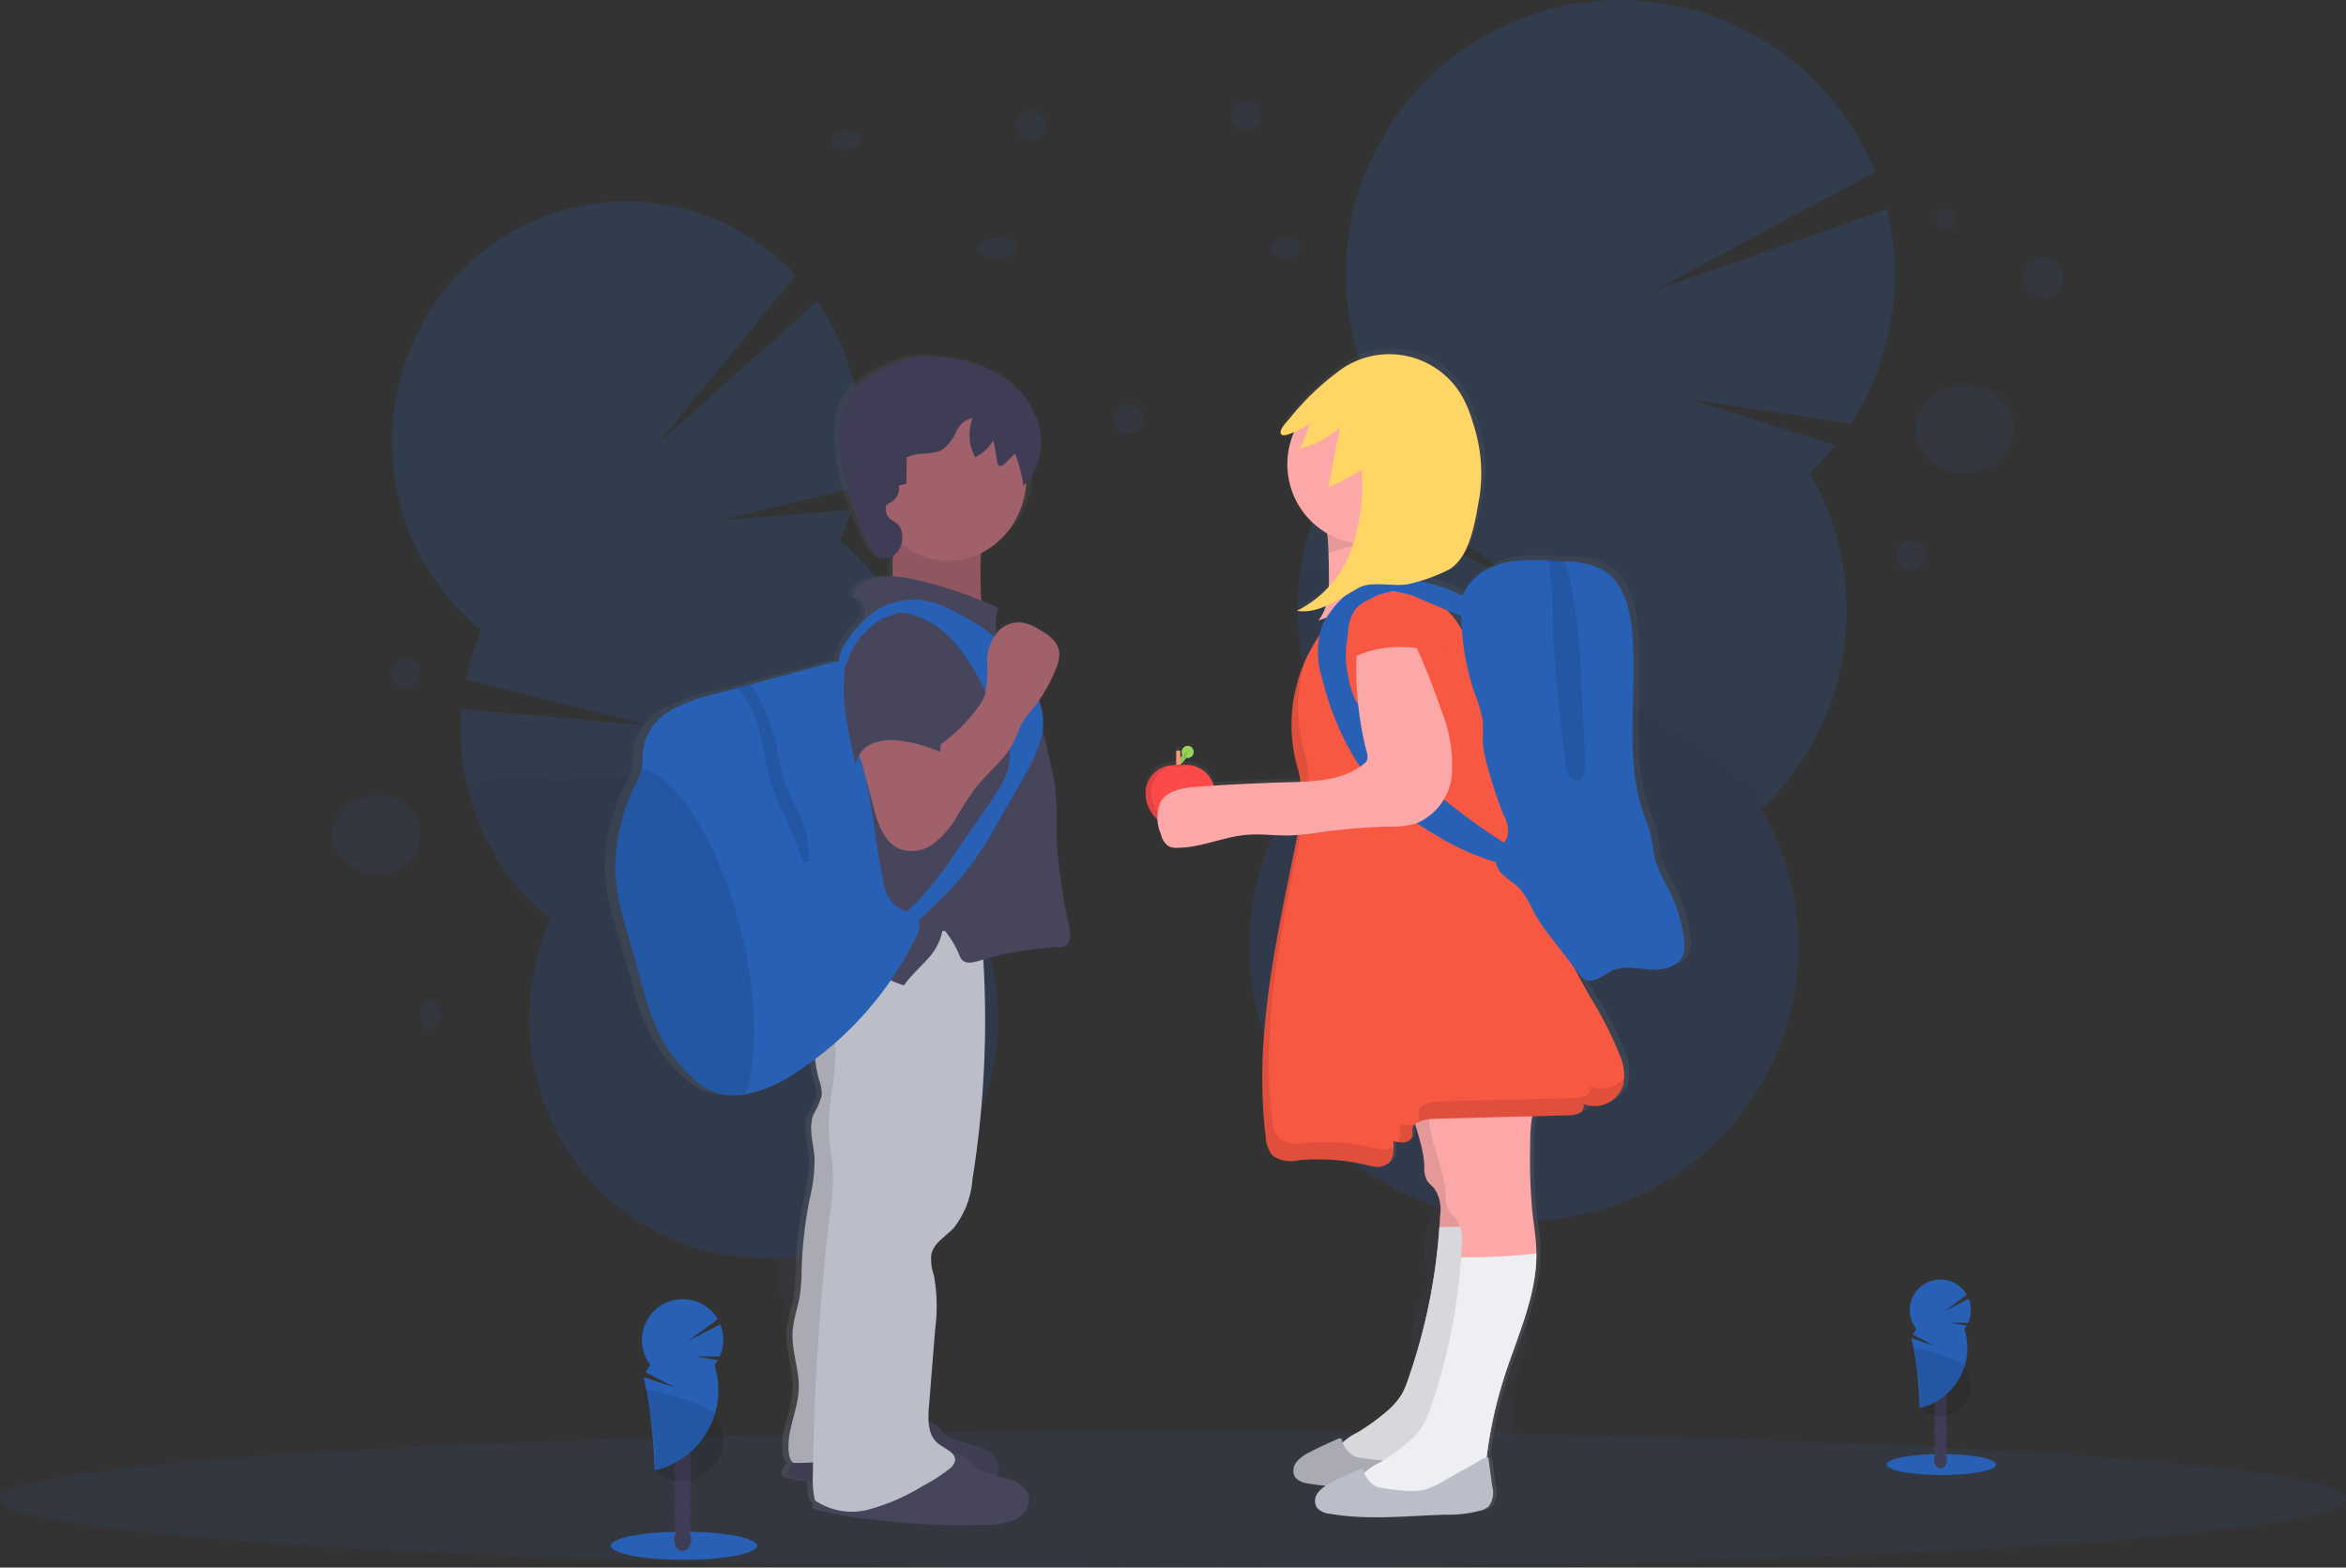 <svg xmlns="http://www.w3.org/2000/svg" xmlns:xlink="http://www.w3.org/1999/xlink" width="240" height="160.372" viewBox="0 0 240 160.372">
  <rect x="0" y="0" width="240" height="160.372" fill="#333333" stroke="none"/>
  <defs>
    <linearGradient id="linear-gradient" x1="0.5" y1="1" x2="0.5" gradientUnits="objectBoundingBox">
      <stop offset="0" stop-color="gray" stop-opacity="0.251"/>
      <stop offset="0.54" stop-color="gray" stop-opacity="0.122"/>
      <stop offset="1" stop-color="gray" stop-opacity="0.102"/>
    </linearGradient>
    <linearGradient id="linear-gradient-2" x1="0.5" y1="1" x2="0.5" y2="0" xlink:href="#linear-gradient"/>
  </defs>
  <g id="undraw_true_friends_c94g" transform="translate(0.5 -0.001)">
    <g id="Group_464" data-name="Group 464" transform="translate(39.598 20.597)" opacity="0.2">
      <path id="Path_3781" data-name="Path 3781" d="M432.69,726.293a9.431,9.431,0,0,0,.478,1.444q4.617-1.814,9.335-3.477c-.027-.13-.053-.268-.086-.4a8.174,8.174,0,0,0-1.962-3.729A4.626,4.626,0,0,0,436,718.549a4.759,4.759,0,0,0-3.244,3.5A8.28,8.28,0,0,0,432.69,726.293Z" transform="translate(-389.351 -599.323)" fill="#3f3d56"/>
      <ellipse id="Ellipse_56" data-name="Ellipse 56" cx="5.013" cy="6.707" rx="5.013" ry="6.707" transform="translate(39.944 112.329) rotate(-12.59)" fill="#3f3d56"/>
      <ellipse id="Ellipse_57" data-name="Ellipse 57" cx="5.013" cy="6.707" rx="5.013" ry="6.707" transform="translate(38.048 104.354) rotate(-12.59)" fill="#3f3d56"/>
      <ellipse id="Ellipse_58" data-name="Ellipse 58" cx="5.013" cy="6.707" rx="5.013" ry="6.707" transform="translate(36.148 96.383) rotate(-12.59)" fill="#3f3d56"/>
      <ellipse id="Ellipse_59" data-name="Ellipse 59" cx="5.013" cy="6.707" rx="5.013" ry="6.707" transform="translate(34.248 88.411) rotate(-12.59)" fill="#3f3d56"/>
      <path id="Path_3782" data-name="Path 3782" d="M283.644,215.262a24.708,24.708,0,0,0,1.165-3.184l-13.286,1.045,13.848-3.35a25.09,25.09,0,0,0-.246-10.514,24.8,24.8,0,0,0-3.815-8.51L265.1,205.242l14.032-17.154a23.579,23.579,0,0,0-23-6.864c-12.867,3.217-20.752,16.512-17.613,29.694a24.521,24.521,0,0,0,8.5,13.507,25.048,25.048,0,0,0-1.623,5.013l18.693,4.681-19.136-1.659a25.123,25.123,0,0,0,.593,7.972,24.544,24.544,0,0,0,8.5,13.507,24.988,24.988,0,0,0-1.47,16,23.955,23.955,0,0,0,28.983,18.042c12.867-3.215,20.752-16.51,17.613-29.692a24.543,24.543,0,0,0-8.5-13.507,24.988,24.988,0,0,0,1.47-16A24.528,24.528,0,0,0,283.644,215.262Z" transform="translate(-237.827 -180.514)" fill="#2860b5"/>
      <path id="Path_3783" data-name="Path 3783" d="M272.678,447.014a24.544,24.544,0,0,0,8.5,13.507,24.988,24.988,0,0,0-1.47,16,23.955,23.955,0,0,0,28.983,18.042c12.867-3.215,20.752-16.51,17.613-29.692a24.544,24.544,0,0,0-8.5-13.507C319.96,446.527,272.04,444.341,272.678,447.014Z" transform="translate(-264.956 -387.105)" opacity="0.1"/>
    </g>
    <g id="Group_465" data-name="Group 465" transform="translate(127.311 0.001)" opacity="0.2">
      <path id="Path_3784" data-name="Path 3784" d="M702.889,718.973a10.328,10.328,0,0,0-.1,1.74q5.79.093,11.625.39c.027-.153.053-.308.075-.465a9.227,9.227,0,0,0-.543-4.812,5.094,5.094,0,0,0-9.18-1.326A9.242,9.242,0,0,0,702.889,718.973Z" transform="translate(-687.546 -573.841)" fill="#3f3d56"/>
      <ellipse id="Ellipse_60" data-name="Ellipse 60" cx="7.675" cy="5.863" rx="7.675" ry="5.863" transform="translate(15.592 143.447) rotate(-81.82)" fill="#3f3d56"/>
      <ellipse id="Ellipse_61" data-name="Ellipse 61" cx="7.675" cy="5.863" rx="7.675" ry="5.863" transform="translate(16.926 134.162) rotate(-81.82)" fill="#3f3d56"/>
      <ellipse id="Ellipse_62" data-name="Ellipse 62" cx="7.675" cy="5.863" rx="7.675" ry="5.863" transform="translate(18.26 124.878) rotate(-81.82)" fill="#3f3d56"/>
      <ellipse id="Ellipse_63" data-name="Ellipse 63" cx="7.675" cy="5.863" rx="7.675" ry="5.863" transform="translate(19.596 115.593) rotate(-81.82)" fill="#3f3d56"/>
      <path id="Path_3785" data-name="Path 3785" d="M691.289,135.91a27.74,27.74,0,0,0,2.617-2.879l-14.887-4.677,16.472,2.491a28.139,28.139,0,0,0,3.7-21.948l-23.773,8.29,22.559-12.068a28.084,28.084,0,1,0-50.38,24.512,28.142,28.142,0,0,0-3.891,4.612l18.315,13.126-20.086-10.115A28.1,28.1,0,0,0,642.654,164a28.082,28.082,0,1,0,43.695,6.28A28.086,28.086,0,0,0,691.289,135.91Z" transform="translate(-633.95 -87.501)" fill="#2860b5"/>
      <path id="Path_3786" data-name="Path 3786" d="M639.176,350.51a27.968,27.968,0,0,0,3.479,18.042,28.082,28.082,0,1,0,43.695,6.28C690.756,370.636,639.625,347.391,639.176,350.51Z" transform="translate(-633.95 -292.049)" opacity="0.1"/>
    </g>
    <ellipse id="Ellipse_64" data-name="Ellipse 64" cx="120" cy="7" rx="120" ry="7" transform="translate(-0.5 146.373)" fill="#2860b5" opacity="0.1"/>
    <ellipse id="Ellipse_65" data-name="Ellipse 65" cx="5.602" cy="1.078" rx="5.602" ry="1.078" transform="translate(192.512 148.751)" fill="#2860b5"/>
    <ellipse id="Ellipse_66" data-name="Ellipse 66" cx="0.653" cy="0.855" rx="0.653" ry="0.855" transform="translate(197.368 148.518)" fill="#3f3d56"/>
    <ellipse id="Ellipse_67" data-name="Ellipse 67" cx="0.653" cy="0.855" rx="0.653" ry="0.855" transform="translate(197.368 147.473)" fill="#3f3d56"/>
    <ellipse id="Ellipse_68" data-name="Ellipse 68" cx="0.653" cy="0.855" rx="0.653" ry="0.855" transform="translate(197.368 146.43)" fill="#3f3d56"/>
    <ellipse id="Ellipse_69" data-name="Ellipse 69" cx="0.653" cy="0.855" rx="0.653" ry="0.855" transform="translate(197.368 145.387)" fill="#3f3d56"/>
    <ellipse id="Ellipse_70" data-name="Ellipse 70" cx="0.653" cy="0.855" rx="0.653" ry="0.855" transform="translate(197.368 144.342)" fill="#3f3d56"/>
    <ellipse id="Ellipse_71" data-name="Ellipse 71" cx="0.653" cy="0.855" rx="0.653" ry="0.855" transform="translate(197.368 143.299)" fill="#3f3d56"/>
    <ellipse id="Ellipse_72" data-name="Ellipse 72" cx="0.653" cy="0.855" rx="0.653" ry="0.855" transform="translate(197.368 142.256)" fill="#3f3d56"/>
    <path id="Path_3787" data-name="Path 3787" d="M944.649,683.722a3,3,0,0,0,.244-.359l-1.714-.281,1.853.013a3.135,3.135,0,0,0,.06-2.476l-2.487,1.291,2.294-1.687a3.127,3.127,0,1,0-5.162,3.5,3.194,3.194,0,0,0-.357.569l2.214,1.156-2.371-.8a38.449,38.449,0,0,1,.849,7.163,6.325,6.325,0,0,0,4.576-8.089Z" transform="translate(-744.188 -547.752)" fill="#2860b5"/>
    <path id="Path_3788" data-name="Path 3788" d="M939.084,710.109a12.5,12.5,0,0,1,1,6.158,3.124,3.124,0,0,0,4.576-4.227C945.083,711.508,939.084,709.759,939.084,710.109Z" transform="translate(-744.203 -572.208)" opacity="0.1"/>
    <ellipse id="Ellipse_73" data-name="Ellipse 73" cx="7.484" cy="1.439" rx="7.484" ry="1.439" transform="translate(61.978 156.702)" fill="#2860b5"/>
    <ellipse id="Ellipse_74" data-name="Ellipse 74" cx="0.872" cy="1.14" rx="0.872" ry="1.14" transform="translate(68.464 156.39)" fill="#3f3d56"/>
    <ellipse id="Ellipse_75" data-name="Ellipse 75" cx="0.872" cy="1.14" rx="0.872" ry="1.14" transform="translate(68.464 154.995)" fill="#3f3d56"/>
    <ellipse id="Ellipse_76" data-name="Ellipse 76" cx="0.872" cy="1.14" rx="0.872" ry="1.14" transform="translate(68.464 153.6)" fill="#3f3d56"/>
    <ellipse id="Ellipse_77" data-name="Ellipse 77" cx="0.872" cy="1.14" rx="0.872" ry="1.14" transform="translate(68.464 152.207)" fill="#3f3d56"/>
    <ellipse id="Ellipse_78" data-name="Ellipse 78" cx="0.872" cy="1.14" rx="0.872" ry="1.14" transform="translate(68.464 150.812)" fill="#3f3d56"/>
    <ellipse id="Ellipse_79" data-name="Ellipse 79" cx="0.872" cy="1.14" rx="0.872" ry="1.14" transform="translate(68.464 149.417)" fill="#3f3d56"/>
    <ellipse id="Ellipse_80" data-name="Ellipse 80" cx="0.872" cy="1.14" rx="0.872" ry="1.14" transform="translate(68.464 148.025)" fill="#3f3d56"/>
    <path id="Path_3789" data-name="Path 3789" d="M360.624,694.385a4.42,4.42,0,0,0,.323-.478l-2.287-.376,2.476.02a4.172,4.172,0,0,0,.08-3.308l-3.321,1.723,3.062-2.241a4.174,4.174,0,1,0-6.9,4.672,4.273,4.273,0,0,0-.476.762l2.974,1.55-3.171-1.063a54.542,54.542,0,0,1,1.114,9.565,8.451,8.451,0,0,0,6.113-10.807Z" transform="translate(-288.024 -554.761)" fill="#2860b5"/>
    <path id="Path_3790" data-name="Path 3790" d="M353.176,729.485a16.781,16.781,0,0,1,1.336,8.228,4.174,4.174,0,0,0,6.113-5.646C361.19,731.356,353.176,729.018,353.176,729.485Z" transform="translate(-288.032 -587.282)" opacity="0.1"/>
    <path id="Path_3791" data-name="Path 3791" d="M383.5,309.884a58.559,58.559,0,0,1-1.3-8.919c-.062-1.771.062-3.574-.166-5.341-.113-.868-.31-1.721-.5-2.573l-.784-3.412a5.7,5.7,0,0,0-.075-1.964,6.862,6.862,0,0,0-.312-1,15.5,15.5,0,0,0,1.8-3.321,3.314,3.314,0,0,0,.306-1.659c-.159-1.078-1.2-1.789-2.177-2.321a4.779,4.779,0,0,0-1.882-.682,3.058,3.058,0,0,0-2.48,1.107,5.387,5.387,0,0,1,.159-2.62c-.578-.259-1.16-.5-1.747-.74a16.043,16.043,0,0,1-.089-2.305c.013-.923.029-1.856.082-2.781a8.215,8.215,0,0,0,5.4-7.668v-.281a6.661,6.661,0,0,0,.571-5.111,9,9,0,0,0-4.389-5.166,15.111,15.111,0,0,0-6.758-1.687,9.723,9.723,0,0,0-2.352.148,11.344,11.344,0,0,0-2.4.886,10.1,10.1,0,0,0-3.228,2.064c-1.521,1.623-1.862,4.008-1.7,6.2a27.563,27.563,0,0,0,2.294,8.344,10.246,10.246,0,0,0,1.373,2.54,1.455,1.455,0,0,0,1.942.21q-.078,1.061-.049,2.126a5.366,5.366,0,0,0-3.339.833,1.5,1.5,0,0,0-.766,1.351,1.255,1.255,0,0,1,1.209,1.074,2.319,2.319,0,0,1-.418,1.329c-.1.182-.2.365-.3.547a6.529,6.529,0,0,0-2.015,3.558,4.439,4.439,0,0,0-.463.069c-.864.159-1.723.454-2.571.675l-6.138,1.616-1.517.421-2.436.642a17.232,17.232,0,0,0-4.5,1.645,5.644,5.644,0,0,0-2.819,3.656c-.137.771-.053,1.572-.221,2.336a.4.4,0,0,1-.022.1,7.473,7.473,0,0,1-.565,1.4,19.285,19.285,0,0,0-2.17,9.249,26.956,26.956,0,0,0,1.2,5.757q.844,2.894,1.665,5.788a30.389,30.389,0,0,0,1.371,4.052,15.61,15.61,0,0,0,4.1,5.485,7.245,7.245,0,0,0,1.639,1.107,5.959,5.959,0,0,0,2.879.467c.266-.018.527-.046.786-.089a14.329,14.329,0,0,0,5.3-2.25q1.021-.647,1.993-1.362a12.641,12.641,0,0,0,.443,2.2,3.935,3.935,0,0,1,.264,1.512,8.129,8.129,0,0,1-.866,1.966c-.569,1.413.016,2.987.111,4.5a16.517,16.517,0,0,1-.531,4.225,44.111,44.111,0,0,0-.817,7.068,21.383,21.383,0,0,1-.177,2.688c-.206,1.258-.689,2.471-.773,3.742-.128,1.98.726,3.917.649,5.9-.091,2.327-1.457,4.588-.981,6.864.06.286.221.616.483.689l-.128.117c-.392.363-.773,1.034-.328,1.329a.871.871,0,0,0,.334.115c.689.144,1.382.275,2.075.4a6.421,6.421,0,0,0,.239,1.9c.126.091.255.173.383.25a.511.511,0,0,0,.14.664.871.871,0,0,0,.334.115,72.3,72.3,0,0,0,17.349,1.439,6.281,6.281,0,0,0,3.016-.647,2.176,2.176,0,0,0,1.065-2.6,3.35,3.35,0,0,0-2.232-1.455l-1.032-.319a1.771,1.771,0,0,0,.093-1.55,3.35,3.35,0,0,0-2.232-1.455l-2.376-.737a2.333,2.333,0,0,1-.864-.405,4.7,4.7,0,0,1-.469-.545,2.657,2.657,0,0,0-1.3-.813,10.073,10.073,0,0,1,.033-1.51l.664-8.018a17.361,17.361,0,0,0-.128-5.441,4.874,4.874,0,0,1-.277-2.179c.259-1.178,1.5-1.833,2.345-2.708A9.1,9.1,0,0,0,373.4,335.7a101.253,101.253,0,0,0,1.134-22.455,35.872,35.872,0,0,1,8.153-1.311.842.842,0,0,0,.846-.68A2.733,2.733,0,0,0,383.5,309.884Zm-13.253.392c.016-.077.033-.155.047-.232l.184.235Z" transform="translate(-274.632 -215.126)" fill="url(#linear-gradient)"/>
    <path id="Path_3792" data-name="Path 3792" d="M466.218,322.168c-.058.771-.33,1.51-.43,2.279-.113.846-.013,1.707-.069,2.56a3.255,3.255,0,0,1-.95,2.305,44.759,44.759,0,0,1,11.054,2.391c-1.078-1.329-1.107-3.184-1.081-4.889a23.773,23.773,0,0,1,.9-7.473,18.188,18.188,0,0,0-7.471-.1c-.536.106-2.159.04-2.4.54C465.6,320.15,466.258,321.61,466.218,322.168Z" transform="translate(-374.92 -267.662)" fill="#a1616a"/>
    <path id="Path_3793" data-name="Path 3793" d="M466.218,322.168c-.058.771-.33,1.51-.43,2.279-.113.846-.013,1.707-.069,2.56a3.255,3.255,0,0,1-.95,2.305,44.759,44.759,0,0,1,11.054,2.391c-1.078-1.329-1.107-3.184-1.081-4.889a23.773,23.773,0,0,1,.9-7.473,18.188,18.188,0,0,0-7.471-.1c-.536.106-2.159.04-2.4.54C465.6,320.15,466.258,321.61,466.218,322.168Z" transform="translate(-374.92 -267.662)" opacity="0.1"/>
    <path id="Path_3794" data-name="Path 3794" d="M436.323,744.508a4.61,4.61,0,0,0,.443.556,2.228,2.228,0,0,0,.844.405l2.321.737a3.266,3.266,0,0,1,2.183,1.453,2.194,2.194,0,0,1-1.043,2.591,6.047,6.047,0,0,1-2.947.647,69.337,69.337,0,0,1-16.959-1.437.887.887,0,0,1-.326-.115c-.443-.3-.064-.968.319-1.329,1.495-1.417,3.12-2.9,5.155-3.231,1.07-.175,2.143-.1,3.206-.359.764-.184,1.486-.5,2.247-.689C433.185,743.389,435.309,743.265,436.323,744.508Z" transform="translate(-340.561 -598.241)" fill="#46455b"/>
    <path id="Path_3795" data-name="Path 3795" d="M436.323,744.508a4.61,4.61,0,0,0,.443.556,2.228,2.228,0,0,0,.844.405l2.321.737a3.266,3.266,0,0,1,2.183,1.453,2.194,2.194,0,0,1-1.043,2.591,6.047,6.047,0,0,1-2.947.647,69.337,69.337,0,0,1-16.959-1.437.887.887,0,0,1-.326-.115c-.443-.3-.064-.968.319-1.329,1.495-1.417,3.12-2.9,5.155-3.231,1.07-.175,2.143-.1,3.206-.359.764-.184,1.486-.5,2.247-.689C433.185,743.389,435.309,743.265,436.323,744.508Z" transform="translate(-340.561 -598.241)" opacity="0.1"/>
    <path id="Path_3796" data-name="Path 3796" d="M424.971,515.653a14.075,14.075,0,0,0-.2,9.413c-.773-.084-1.107.961-1.087,1.74a12.892,12.892,0,0,0,.489,3.206,4.021,4.021,0,0,1,.259,1.51,8.187,8.187,0,0,1-.848,1.964c-.554,1.411.015,2.983.111,4.5a16.754,16.754,0,0,1-.523,4.22,45.01,45.01,0,0,0-.8,7.057,21.287,21.287,0,0,1-.175,2.686c-.2,1.258-.664,2.469-.753,3.738-.126,1.975.709,3.913.633,5.892-.089,2.323-1.426,4.581-.959,6.864.066.321.246.7.576.7,3.339.042,6.459-.886,9.763-.4.337-7.644.664-15.323,2.17-22.827,1.329-6.681,3.581-13.286,3.37-20.1-.122-3.9-1.047-7.715-1.61-11.572A15.224,15.224,0,0,0,424.971,515.653Z" transform="translate(-340.861 -419.47)" fill="#bbbdc8"/>
    <path id="Path_3797" data-name="Path 3797" d="M424.971,515.653a14.075,14.075,0,0,0-.2,9.413c-.773-.084-1.107.961-1.087,1.74a12.892,12.892,0,0,0,.489,3.206,4.021,4.021,0,0,1,.259,1.51,8.187,8.187,0,0,1-.848,1.964c-.554,1.411.015,2.983.111,4.5a16.754,16.754,0,0,1-.523,4.22,45.01,45.01,0,0,0-.8,7.057,21.287,21.287,0,0,1-.175,2.686c-.2,1.258-.664,2.469-.753,3.738-.126,1.975.709,3.913.633,5.892-.089,2.323-1.426,4.581-.959,6.864.066.321.246.7.576.7,3.339.042,6.459-.886,9.763-.4.337-7.644.664-15.323,2.17-22.827,1.329-6.681,3.581-13.286,3.37-20.1-.122-3.9-1.047-7.715-1.61-11.572A15.224,15.224,0,0,0,424.971,515.653Z" transform="translate(-340.861 -419.47)" opacity="0.1"/>
    <path id="Path_3798" data-name="Path 3798" d="M450.323,759.508a4.607,4.607,0,0,0,.443.556,2.229,2.229,0,0,0,.844.405l2.321.737a3.267,3.267,0,0,1,2.183,1.453,2.194,2.194,0,0,1-1.043,2.591,6.048,6.048,0,0,1-2.947.647,69.339,69.339,0,0,1-16.959-1.437.887.887,0,0,1-.326-.115c-.443-.3-.064-.968.319-1.328,1.495-1.417,3.12-2.9,5.155-3.231,1.069-.175,2.143-.1,3.206-.359.764-.184,1.486-.5,2.248-.689C447.185,758.389,449.309,758.265,450.323,759.508Z" transform="translate(-351.461 -609.92)" fill="#46455b"/>
    <path id="Path_3799" data-name="Path 3799" d="M434.886,517.519a5.683,5.683,0,0,0-.992,3.955,16.537,16.537,0,0,0,1.041,4.03c-.609.56-.483,1.526-.4,2.349.29,3.06-.773,6.114-.618,9.183.064,1.291.345,2.564.412,3.855a24.768,24.768,0,0,1-.275,4.223,251.912,251.912,0,0,0-1.772,27.034,8.739,8.739,0,0,0,.221,2.476,6.724,6.724,0,0,0,5.58.9,21.1,21.1,0,0,0,5.474-2.4,16.905,16.905,0,0,0,2.71-1.749,1.446,1.446,0,0,0,.545-.748c.186-.886-1.045-1.286-1.751-1.86-1.027-.835-1.012-2.38-.906-3.7l.642-8.007a17.726,17.726,0,0,0-.124-5.434,5.052,5.052,0,0,1-.272-2.177c.252-1.174,1.466-1.829,2.292-2.7a9.209,9.209,0,0,0,1.922-5.007A103.484,103.484,0,0,0,449.471,516c-1.628.565-3.556.257-5.272.39s-3.421.706-5.159.753C437.592,517.176,435.776,516.376,434.886,517.519Z" transform="translate(-349.624 -421.116)" fill="#bbbdc8"/>
    <ellipse id="Ellipse_81" data-name="Ellipse 81" cx="8" cy="8.5" rx="8" ry="8.5" transform="translate(88.5 40.373)" fill="#a1616a"/>
    <path id="Path_3800" data-name="Path 3800" d="M448.1,357.008a44.094,44.094,0,0,0-8.173-2.821c-1.98-.472-4.24-.755-5.895.43a1.485,1.485,0,0,0-.748,1.351,1.231,1.231,0,0,1,1.18,1.072,2.351,2.351,0,0,1-.407,1.329l-1.911,3.543a10.128,10.128,0,0,0-1.492,5.509l-.221,3.215a38.493,38.493,0,0,0-.093,6.083,19.864,19.864,0,0,1,.239,4.575c-.175,1.22-.691,2.365-.981,3.565-.545,2.259-.3,4.734-1.353,6.807a2.051,2.051,0,0,1,1.371-.124c3.206.591,5.728,3.122,8.842,4.09.786-1.147,1.851-1.993,2.73-3.06a5.917,5.917,0,0,0,1.255-2.777,10.444,10.444,0,0,1,1.625,2.6,1.75,1.75,0,0,0,.354.649c.419.407,1.107.25,1.667.08a34.365,34.365,0,0,1,8.452-1.433.828.828,0,0,0,.828-.68,2.739,2.739,0,0,0-.022-1.364,59.814,59.814,0,0,1-1.269-8.908c-.062-1.771.06-3.567-.164-5.334-.111-.866-.3-1.718-.494-2.569l-1.581-7.026c-.089-.392-.509-.649-.689-1.01-.726-1.47-2.115-2.533-2.832-4.008A5.254,5.254,0,0,1,448.1,357.008Z" transform="translate(-346.479 -294.816)" fill="#46455b"/>
    <path id="Path_3801" data-name="Path 3801" d="M449.19,267.754a.542.542,0,0,1,.078-.328.739.739,0,0,1,.319-.2,1.681,1.681,0,0,0,.937-1.8l.775-.162.024-2.7c1.151-.638,2.721-.155,3.8-.906a5.149,5.149,0,0,0,1.293-1.789,2.339,2.339,0,0,1,1.665-1.342,4.743,4.743,0,0,0,.255,4.015,4.573,4.573,0,0,0,1.867-1.745l.385,2.214a.549.549,0,0,0,.164.361c.2.148.474-.038.651-.221l1-.985a13.808,13.808,0,0,1,.861,3.3A6.509,6.509,0,0,0,464.8,259.1a8.958,8.958,0,0,0-4.289-5.159,14.5,14.5,0,0,0-6.605-1.685,9.393,9.393,0,0,0-2.3.148,10.911,10.911,0,0,0-2.343.886,9.813,9.813,0,0,0-3.155,2.059c-1.488,1.621-1.822,4-1.659,6.2a28.086,28.086,0,0,0,2.243,8.332,10.278,10.278,0,0,0,1.342,2.538c.9,1.136,3.1.193,2.819-2.053C450.656,268.761,449.19,269.379,449.19,267.754Z" transform="translate(-359.068 -215.759)" fill="#3f3d56"/>
    <path id="Path_3802" data-name="Path 3802" d="M371.672,421.24A34.742,34.742,0,0,1,359.393,435.1a13.859,13.859,0,0,1-5.184,2.248c-.255.042-.509.071-.768.089a5.734,5.734,0,0,1-2.806-.476,7.086,7.086,0,0,1-1.6-1.107,15.568,15.568,0,0,1-4.01-5.476,30.834,30.834,0,0,1-1.34-4.048q-.815-2.892-1.625-5.786a27.153,27.153,0,0,1-1.174-5.757,19.6,19.6,0,0,1,2.121-9.236,7.619,7.619,0,0,0,.551-1.4.6.6,0,0,1,.022-.1c.159-.764.077-1.563.221-2.334a5.62,5.62,0,0,1,2.755-3.651,16.523,16.523,0,0,1,4.4-1.643l2.376-.64,1.475-.4,6-1.614c.83-.221,1.67-.516,2.513-.664.941-.177.934-.084,1.008.837a38.107,38.107,0,0,0,.443,4.964c.334,1.579.923,3.1,1.366,4.65,1.118,3.913,1.3,8.031,2.186,12.006A4.068,4.068,0,0,0,369.533,418c.835.664,2.241.828,2.462,1.869A2.388,2.388,0,0,1,371.672,421.24Z" transform="translate(-278.449 -325.382)" fill="#2860b5"/>
    <path id="Path_3803" data-name="Path 3803" d="M354.21,476.075c-.255.042-.509.071-.768.089a5.734,5.734,0,0,1-2.806-.467,7.085,7.085,0,0,1-1.6-1.107,15.569,15.569,0,0,1-4.01-5.476,30.837,30.837,0,0,1-1.34-4.048q-.815-2.892-1.625-5.786a27.151,27.151,0,0,1-1.174-5.757,19.6,19.6,0,0,1,2.121-9.236,7.618,7.618,0,0,0,.551-1.395.6.6,0,0,1,.022-.1c3.614.635,7.949,7.549,10.186,16.607C355.412,466.171,355.483,472.409,354.21,476.075Z" transform="translate(-278.449 -364.117)" opacity="0.1"/>
    <path id="Path_3804" data-name="Path 3804" d="M404.519,421.8l-.6.1c-.622-1.634-1.242-3.271-1.971-4.86-.379-.83-.788-1.65-1.107-2.507-1.2-3.29-.992-7.194-3.208-9.9a3.39,3.39,0,0,0-.538-.545l1.475-.4a20,20,0,0,1,2.688,6.667,26.614,26.614,0,0,0,.764,3.45,23.849,23.849,0,0,0,1.136,2.467A11.337,11.337,0,0,1,404.519,421.8Z" transform="translate(-322.227 -333.675)" opacity="0.1"/>
    <path id="Path_3805" data-name="Path 3805" d="M447.11,366.283a7.322,7.322,0,0,1,5.826-1.771,11.144,11.144,0,0,1,3.428,1.329,18.42,18.42,0,0,1,5.735,4.269,17.114,17.114,0,0,1,2.263,3.809,9.233,9.233,0,0,1,.664,1.862c.54,2.5-.786,4.989-2.064,7.208l-2.458,4.265a36.843,36.843,0,0,1-3.738,5.653c-.678.793-1.422,1.526-2.163,2.259l-3.257,3.215a.366.366,0,0,1-.6,0l-1.076-.857a18.307,18.307,0,0,0,2.75-2.332,36.969,36.969,0,0,0,3.718-4.8l3.583-5.195c1.047-1.521,2.141-3.2,2.024-5.038A7.747,7.747,0,0,0,461,377.62q-.923-2.168-2.006-4.267a21.676,21.676,0,0,0-2.863-4.446,9.314,9.314,0,0,0-4.34-2.916,3.613,3.613,0,0,0-1.572-.151,4.878,4.878,0,0,0-2.73,2.124l-2.245,2.879c-.511.653-.981,1.41-1.012.17C444.183,369.244,445.972,367.421,447.11,366.283Z" transform="translate(-358.932 -303.109)" fill="#2860b5"/>
    <path id="Path_3806" data-name="Path 3806" d="M454.5,393.961c.443,1.705,1.1,3.64,2.737,4.287a3.76,3.76,0,0,0,3.53-.664,9.9,9.9,0,0,0,2.374-2.879,27.976,27.976,0,0,1,1.831-2.777c1.313-1.647,3.1-2.954,3.986-4.871.261-.571.443-1.182.74-1.732a10.817,10.817,0,0,1,1.072-1.433,15.529,15.529,0,0,0,2.416-4.194,3.374,3.374,0,0,0,.3-1.656c-.157-1.078-1.178-1.787-2.128-2.316a4.588,4.588,0,0,0-1.84-.682,2.978,2.978,0,0,0-2.5,1.2,4.8,4.8,0,0,0-.912,2.695,12.946,12.946,0,0,1-.221,3.523,5.537,5.537,0,0,1-.835,1.444,16.927,16.927,0,0,1-4.542,4.192,7.879,7.879,0,0,0-.538-2.442c-.168-.43-3.468,0-3.9.071-.85.124-2.5.221-3.034,1.032s.128,2.172.345,2.989Z" transform="translate(-365.631 -311.367)" fill="#a1616a"/>
    <path id="Path_3807" data-name="Path 3807" d="M449.493,372.776a11.649,11.649,0,0,0-1.364,1.329,7.6,7.6,0,0,0-1.588,4.26,18.312,18.312,0,0,0,.35,4.592q.359,2.042.848,4.054a2.8,2.8,0,0,1,1.86-2.214,5.944,5.944,0,0,1,3-.177,14.691,14.691,0,0,1,3.778,1.092l.467-6.548a11.41,11.41,0,0,0-.016-2.657,5.857,5.857,0,0,0-2.732-3.975C452.325,371.452,451.087,371.384,449.493,372.776Z" transform="translate(-360.7 -308.789)" fill="#46455b"/>
    <path id="Path_3808" data-name="Path 3808" d="M641.752,308.655a15.463,15.463,0,0,0-1.528-5.1,18.361,18.361,0,0,1-1.393-2.949c-.25-.848-.3-1.74-.5-2.6s-.551-1.685-.835-2.526c-2-5.979-.5-12.52-1.145-18.786-.241-2.312-.95-4.847-2.954-6.052a8.382,8.382,0,0,0-4.023-.886l-.64-.029-1.027-.051a17.012,17.012,0,0,0-4.429.184c-1.771.387-3.871,1.634-4.429,3.443-.306-.157-.613-.3-.9-.427a16.088,16.088,0,0,0-3.563-1.107,13.314,13.314,0,0,0,3.025-1.169c2.214-1.289,2.728-5.053,3.18-7.571a16.218,16.218,0,0,0-.711-7.566,13.007,13.007,0,0,0-1.008-2.507,8.744,8.744,0,0,0-12.436-3.078,26.534,26.534,0,0,0-5.562,5.224c-.221.261-1.147,1.187-.839,1.577.173.221.742.044,1.34-.221a8.124,8.124,0,0,0-.7,3.3,8.22,8.22,0,0,0,4.037,7.068l.221,2.037v.016c.024.68.035,1.36.044,2.037,0,.476,0,.963-.013,1.45a10,10,0,0,1-3.3,2.458,5.293,5.293,0,0,0,3-.487,4.276,4.276,0,0,1-.775,1.492c.266-.093.531-.177.8-.266a5.8,5.8,0,0,0-.37.7,5.378,5.378,0,0,0-.357,1.182,16.611,16.611,0,0,0-1.459,2.608h0c-.186.414-.352.835-.5,1.262v.029q-.221.638-.392,1.293h0q-.08.314-.146.631v.047q-.133.641-.221,1.291v.089c-.024.2-.047.405-.062.609v.031c-.018.221-.031.432-.038.649v.764c0,.416.027.835.066,1.253a.527.527,0,0,0,.016.155c.018.171.038.341.062.514a.3.3,0,0,0,.016.117c.029.206.062.41.1.613a.741.741,0,0,0,.029.135c.031.164.064.326.1.489l.04.168c.049.2.1.405.157.609.033.115.066.221.1.343a8.629,8.629,0,0,1,.221,1.278l-1.211.04q-3.888.111-7.77.352a3.05,3.05,0,0,0-2.814-2.137,5.555,5.555,0,0,0-.664-.04h0a3.688,3.688,0,0,0,.633-.689,3.052,3.052,0,0,0,.5-1.107,3.031,3.031,0,0,0-.917.8c-.082.111-.155.221-.221.323v-.664a.1.1,0,0,0-.106-.106h-.221a.1.1,0,0,0-.106.106v1.353h-.12c-.146.013-.288.031-.427.058A2.87,2.87,0,0,0,586,293.583a3.543,3.543,0,0,0,1.249,2.7,7.767,7.767,0,0,0,.343,1.492,1.993,1.993,0,0,0,.8,1.242,1.827,1.827,0,0,0,.872.159c2.462,0,4.792-1.136,7.243-1.329,1.515-.122,3.036.113,4.555.066.221,0,.443-.022.664-.04-2.077,10.285-4.59,20.7-3.277,31.091a2.994,2.994,0,0,0,.737,1.909,3.434,3.434,0,0,0,2.657.443,22.211,22.211,0,0,1,7.518.6,2.282,2.282,0,0,0,1.058.038,1.969,1.969,0,0,0,.221-.064l.062-.024c.047-.018.091-.035.133-.055l.064-.033.108-.066c.018-.013.038-.024.053-.038a.849.849,0,0,0,.108-.089l.031-.027a1.585,1.585,0,0,0,.117-.128l.027-.04a1.091,1.091,0,0,0,.071-.1c.011-.018.022-.035.031-.053s.035-.066.051-.1a.415.415,0,0,0,.024-.06c.007-.02.029-.073.042-.111s0-.035.018-.055a.634.634,0,0,0,.042-.166V330.7a1.042,1.042,0,0,1,.024-.142.258.258,0,0,0,0-.073v-.562h0a5.68,5.68,0,0,0-.042-.587,3.509,3.509,0,0,0,.483.1h0a2.707,2.707,0,0,0,.461.033h.022a.942.942,0,0,0,.221-.018h0a1.8,1.8,0,0,0,.19-.04h.029a1.021,1.021,0,0,0,.168-.066l.027-.015a.893.893,0,0,0,.131-.089l.02-.016a.774.774,0,0,0,.111-.128l.02-.033a.756.756,0,0,0,.078-.171c.126-.427-.162-.91.3-1.3a17.553,17.553,0,0,1,.959,4.309,2.81,2.81,0,0,0,.314,1.55,6.5,6.5,0,0,0,.664.678,3.82,3.82,0,0,1,.647,2.83c-.02.4-.042.8-.071,1.2a59.456,59.456,0,0,1-3.233,15.68,8.448,8.448,0,0,1-.678,1.55,7.5,7.5,0,0,1-1.663,1.829,21.1,21.1,0,0,1-2.956,2.1,9.038,9.038,0,0,0-1.5,1c-.018-.051-.038-.1-.051-.153-.024-.1-.058-.221-.157-.259a.3.3,0,0,0-.221.035c-1.039.456-2.077.912-3.076,1.446a3.589,3.589,0,0,0-1.3,1,1.361,1.361,0,0,0-.084,1.55,1.979,1.979,0,0,0,1.291.6c.616.108,1.233.186,1.851.244a2.8,2.8,0,0,0-.817.726,1.361,1.361,0,0,0-.084,1.55,1.979,1.979,0,0,0,1.291.6c3.926.693,7.952.221,11.937.1a13.1,13.1,0,0,0,3.846-.472,1.937,1.937,0,0,0,.664-.348,2.314,2.314,0,0,0,.405-2.088l-.405-2.994a.788.788,0,0,0-.175.033,44.246,44.246,0,0,1,1.818-8.281c1.351-4.2,3.361-8.33,3.335-12.721v-.319c-.038-1.375-.283-2.735-.443-4.1a59.783,59.783,0,0,1-.206-6.9,14.838,14.838,0,0,1,.188-2.695.448.448,0,0,1,.02-.091l3.678-.1a2.593,2.593,0,0,0,1.187-.221.78.78,0,0,0,.43-.95,3.133,3.133,0,0,0,4.127-1.9,3.318,3.318,0,0,0,.078-.352.114.114,0,0,1,0-.027c.016-.111.027-.221.031-.33v-.055h0a6.174,6.174,0,0,0-.348-2.236,37.6,37.6,0,0,0-3.073-6.038c-.58-1.016-1.143-2.046-1.69-3.08l.48.618a2.094,2.094,0,0,0,.649.622c.9.463,1.836-.469,2.748-.9,1.211-.571,2.628-.235,3.966-.139s2.949-.25,3.428-1.49A3.269,3.269,0,0,0,641.752,308.655Zm-23.057-33.279c0,.474.031.954.069,1.437a13.426,13.426,0,0,0-1.55-2.059Z" transform="translate(-469.306 -212.806)" fill="url(#linear-gradient-2)"/>
    <path id="Path_3809" data-name="Path 3809" d="M601.152,433.449a.62.62,0,1,1,.407.308c-.385.525-.791.886-.9.8S600.762,433.974,601.152,433.449Z" transform="translate(-480.694 -356.223)" fill="#99d55c"/>
    <path id="Path_3810" data-name="Path 3810" d="M601.854,434.346a2.235,2.235,0,0,1,.664-.6,2.27,2.27,0,0,1-.37.819c-.288.39-.589.664-.664.6S601.566,434.735,601.854,434.346Z" transform="translate(-481.347 -357.079)" opacity="0.1"/>
    <path id="Path_3811" data-name="Path 3811" d="M541.243,346.77h.221a.106.106,0,0,1,.106.106v2.509h-.421v-2.509a.106.106,0,0,1,.093-.106Z" transform="translate(-421.323 -269.984)" fill="#f6987e"/>
    <path id="Path_3812" data-name="Path 3812" d="M593.086,443.7a3.543,3.543,0,1,1-7.086,0,2.849,2.849,0,0,1,2.582-2.865,5.208,5.208,0,0,1,.961-.086,5.442,5.442,0,0,1,.664.04A2.917,2.917,0,0,1,593.086,443.7Z" transform="translate(-469.306 -362.529)" fill="#fc4a4a"/>
    <path id="Path_3813" data-name="Path 3813" d="M599.285,440.819c-.064.122-.412.221-.833.221a1.469,1.469,0,0,1-.793-.166,5.213,5.213,0,0,1,.961-.086A5.432,5.432,0,0,1,599.285,440.819Z" transform="translate(-478.384 -362.558)" opacity="0.1"/>
    <path id="Path_3814" data-name="Path 3814" d="M590.134,447.231a3.543,3.543,0,0,1-3.543-3.543,2.828,2.828,0,0,1,2.5-2.848,4.773,4.773,0,0,0-.509.066A2.849,2.849,0,0,0,586,443.772a3.543,3.543,0,0,0,3.543,3.543,3.473,3.473,0,0,0,.795-.091C590.269,447.228,590.207,447.231,590.134,447.231Z" transform="translate(-469.306 -362.599)" opacity="0.1"/>
    <path id="Path_3815" data-name="Path 3815" d="M673.789,615.3a2.525,2.525,0,0,0,1.9.383l3.027-.221c2.4-.177,4.891-.376,7.013-1.521a1.668,1.668,0,0,0,.582-.443,1.874,1.874,0,0,0,.255-.954,44.2,44.2,0,0,1,1.944-9.652c1.329-4.174,3.321-8.288,3.295-12.657v-.317c-.038-1.369-.279-2.721-.427-4.083a59.651,59.651,0,0,1-.2-6.864,14.89,14.89,0,0,1,.186-2.682c.139-.72.664-1.442.343-2.075-.622-1.229-2.879-1.681-4.092-1.725a16.483,16.483,0,0,0-4.821.795,3.1,3.1,0,0,0-1.346.609,2.562,2.562,0,0,0-.644,1.838c-.084,2.956,1.619,5.706,1.754,8.658a2.855,2.855,0,0,0,.31,1.55,6.42,6.42,0,0,0,.664.675,3.838,3.838,0,0,1,.638,2.814c-.02.4-.042.8-.069,1.2a59.535,59.535,0,0,1-3.2,15.6,8.5,8.5,0,0,1-.664,1.55,7.513,7.513,0,0,1-1.643,1.82,21.014,21.014,0,0,1-2.921,2.09,5.941,5.941,0,0,0-1.9,1.444A1.685,1.685,0,0,0,673.789,615.3Z" transform="translate(-537.344 -465.095)" fill="#fda8a8"/>
    <path id="Path_3816" data-name="Path 3816" d="M673.789,615.3a2.525,2.525,0,0,0,1.9.383l3.027-.221c2.4-.177,4.891-.376,7.013-1.521a1.668,1.668,0,0,0,.582-.443,1.874,1.874,0,0,0,.255-.954,44.2,44.2,0,0,1,1.944-9.652c1.329-4.174,3.321-8.288,3.295-12.657v-.317c-.038-1.369-.279-2.721-.427-4.083a59.651,59.651,0,0,1-.2-6.864,14.89,14.89,0,0,1,.186-2.682c.139-.72.664-1.442.343-2.075-.622-1.229-2.879-1.681-4.092-1.725a16.483,16.483,0,0,0-4.821.795,3.1,3.1,0,0,0-1.346.609,2.562,2.562,0,0,0-.644,1.838c-.084,2.956,1.619,5.706,1.754,8.658a2.855,2.855,0,0,0,.31,1.55,6.42,6.42,0,0,0,.664.675,3.838,3.838,0,0,1,.638,2.814c-.02.4-.042.8-.069,1.2a59.535,59.535,0,0,1-3.2,15.6,8.5,8.5,0,0,1-.664,1.55,7.513,7.513,0,0,1-1.643,1.82,21.014,21.014,0,0,1-2.921,2.09,5.941,5.941,0,0,0-1.9,1.444A1.685,1.685,0,0,0,673.789,615.3Z" transform="translate(-537.344 -465.095)" opacity="0.1"/>
    <path id="Path_3817" data-name="Path 3817" d="M673.789,677.716a2.525,2.525,0,0,0,1.9.383l3.027-.221c2.4-.177,4.891-.376,7.013-1.521a1.669,1.669,0,0,0,.582-.443,1.874,1.874,0,0,0,.255-.954,44.2,44.2,0,0,1,1.944-9.652c1.329-4.174,3.321-8.288,3.295-12.657a63.548,63.548,0,0,1-7.708.381,59.532,59.532,0,0,1-3.2,15.6,8.5,8.5,0,0,1-.664,1.55A7.51,7.51,0,0,1,678.6,672a21,21,0,0,1-2.921,2.09,5.943,5.943,0,0,0-1.9,1.444A1.7,1.7,0,0,0,673.789,677.716Z" transform="translate(-537.344 -527.508)" fill="#eeeff3"/>
    <path id="Path_3818" data-name="Path 3818" d="M673.789,677.716a2.525,2.525,0,0,0,1.9.383l3.027-.221c2.4-.177,4.891-.376,7.013-1.521a1.669,1.669,0,0,0,.582-.443,1.874,1.874,0,0,0,.255-.954,44.2,44.2,0,0,1,1.944-9.652c1.329-4.174,3.321-8.288,3.295-12.657a63.548,63.548,0,0,1-7.708.381,59.532,59.532,0,0,1-3.2,15.6,8.5,8.5,0,0,1-.664,1.55A7.51,7.51,0,0,1,678.6,672a21,21,0,0,1-2.921,2.09,5.943,5.943,0,0,0-1.9,1.444A1.7,1.7,0,0,0,673.789,677.716Z" transform="translate(-537.344 -527.508)" opacity="0.1"/>
    <path id="Path_3819" data-name="Path 3819" d="M665.593,750.1a11.4,11.4,0,0,0,2.086-1l3.337-1.882a2.828,2.828,0,0,1,.99-.4l.4,2.978a2.307,2.307,0,0,1-.4,2.079,1.942,1.942,0,0,1-.664.345,12.782,12.782,0,0,1-3.8.467c-3.937.126-7.914.587-11.793-.1a1.977,1.977,0,0,1-1.273-.6,1.352,1.352,0,0,1,.082-1.534,3.561,3.561,0,0,1,1.282-1c.988-.531,2.013-.983,3.038-1.437a.3.3,0,0,1,.21-.035c.1.033.131.155.157.257a2.672,2.672,0,0,0,1.43,1.643C660.684,749.882,664.118,750.569,665.593,750.1Z" transform="translate(-522.46 -600.826)" fill="#bbbdc8"/>
    <path id="Path_3820" data-name="Path 3820" d="M665.593,750.1a11.4,11.4,0,0,0,2.086-1l3.337-1.882a2.828,2.828,0,0,1,.99-.4l.4,2.978a2.307,2.307,0,0,1-.4,2.079,1.942,1.942,0,0,1-.664.345,12.782,12.782,0,0,1-3.8.467c-3.937.126-7.914.587-11.793-.1a1.977,1.977,0,0,1-1.273-.6,1.352,1.352,0,0,1,.082-1.534,3.561,3.561,0,0,1,1.282-1c.988-.531,2.013-.983,3.038-1.437a.3.3,0,0,1,.21-.035c.1.033.131.155.157.257a2.672,2.672,0,0,0,1.43,1.643C660.684,749.882,664.118,750.569,665.593,750.1Z" transform="translate(-522.46 -600.826)" opacity="0.1"/>
    <path id="Path_3821" data-name="Path 3821" d="M683.789,629.3a2.525,2.525,0,0,0,1.9.383l3.027-.221c2.4-.177,4.891-.376,7.013-1.521a1.667,1.667,0,0,0,.582-.443,1.875,1.875,0,0,0,.255-.954,44.2,44.2,0,0,1,1.944-9.652c1.329-4.174,3.321-8.288,3.295-12.657v-.317c-.038-1.368-.279-2.721-.427-4.083a59.664,59.664,0,0,1-.2-6.864,14.9,14.9,0,0,1,.186-2.682c.139-.72.664-1.442.343-2.075-.622-1.229-2.879-1.681-4.092-1.725a16.484,16.484,0,0,0-4.821.795,3.1,3.1,0,0,0-1.346.609,2.562,2.562,0,0,0-.644,1.838c-.084,2.956,1.619,5.706,1.754,8.658a2.855,2.855,0,0,0,.31,1.55,6.421,6.421,0,0,0,.664.675,3.838,3.838,0,0,1,.638,2.814c-.02.4-.042.8-.069,1.2a59.536,59.536,0,0,1-3.2,15.6,8.511,8.511,0,0,1-.664,1.55,7.512,7.512,0,0,1-1.643,1.82,20.993,20.993,0,0,1-2.921,2.09,5.943,5.943,0,0,0-1.9,1.444A1.686,1.686,0,0,0,683.789,629.3Z" transform="translate(-545.129 -475.995)" fill="#fda8a8"/>
    <path id="Path_3822" data-name="Path 3822" d="M683.789,691.716a2.525,2.525,0,0,0,1.9.383l3.027-.221c2.4-.177,4.891-.376,7.013-1.521a1.667,1.667,0,0,0,.582-.443,1.875,1.875,0,0,0,.255-.954,44.2,44.2,0,0,1,1.944-9.652c1.329-4.174,3.321-8.288,3.295-12.657a63.547,63.547,0,0,1-7.708.381,59.536,59.536,0,0,1-3.2,15.6,8.508,8.508,0,0,1-.664,1.55A7.511,7.511,0,0,1,688.6,686a20.986,20.986,0,0,1-2.921,2.09,5.944,5.944,0,0,0-1.9,1.444A1.7,1.7,0,0,0,683.789,691.716Z" transform="translate(-545.129 -538.408)" fill="#eeeff3"/>
    <path id="Path_3823" data-name="Path 3823" d="M675.593,764.1a11.4,11.4,0,0,0,2.086-1l3.337-1.882a2.83,2.83,0,0,1,.99-.4l.4,2.978a2.307,2.307,0,0,1-.4,2.079,1.941,1.941,0,0,1-.664.345,12.778,12.778,0,0,1-3.8.467c-3.937.126-7.914.587-11.793-.1a1.977,1.977,0,0,1-1.273-.6,1.352,1.352,0,0,1,.082-1.535,3.559,3.559,0,0,1,1.282-1c.988-.531,2.013-.983,3.038-1.437a.3.3,0,0,1,.21-.036c.1.033.131.155.157.257a2.671,2.671,0,0,0,1.43,1.643C670.684,763.882,674.118,764.569,675.593,764.1Z" transform="translate(-530.246 -611.726)" fill="#bbbdc8"/>
    <path id="Path_3824" data-name="Path 3824" d="M665.81,329.238c1.078-1.329,1.107-3.184,1.081-4.889,0-.664-.02-1.351-.044-2.026v-.015a22.851,22.851,0,0,0-.392-3.7h0a13.446,13.446,0,0,0-.465-1.727c.146-.033.292-.064.443-.091a18.144,18.144,0,0,1,7.03,0,14.344,14.344,0,0,1,1.993.259.664.664,0,0,1,.4.281,3.783,3.783,0,0,1-.288,1.532h0a2.993,2.993,0,0,0-.155.85,5.848,5.848,0,0,0,.124.808c.1.489.241.974.306,1.47.113.846.013,1.707.069,2.56a3.255,3.255,0,0,0,.95,2.305A44.757,44.757,0,0,0,665.81,329.238Z" transform="translate(-531.444 -265.751)" fill="#fda8a8"/>
    <path id="Path_3825" data-name="Path 3825" d="M678.616,320.441c-.294.024-.587.053-.886.086a44.615,44.615,0,0,0-8.689,1.816v-.016l-.392-3.7h0v-.675c0-.379-.011-.762-.02-1.143a18.144,18.144,0,0,1,7.03,0,14.333,14.333,0,0,1,1.993.259c0,.361,0,.722.013,1.083a4.831,4.831,0,0,0,.1.731h0A2.781,2.781,0,0,0,678.616,320.441Z" transform="translate(-533.639 -265.767)" opacity="0.1"/>
    <circle id="Ellipse_82" data-name="Ellipse 82" cx="8.193" cy="8.193" r="8.193" transform="translate(131.197 39.305)" fill="#fda8a8"/>
    <path id="Path_3826" data-name="Path 3826" d="M643.479,378.929a16.044,16.044,0,0,1,3.348-14.743,9.552,9.552,0,0,1,2.564-2.378,8.609,8.609,0,0,1,4-.678,8.887,8.887,0,0,1,3.561.48,8.194,8.194,0,0,1,3.406,3.41,10.862,10.862,0,0,1,1.913,4.8c.075,1.03-.106,2.075.047,3.1.195,1.3.919,2.465,1.216,3.744.162.691.195,1.406.3,2.11a19.766,19.766,0,0,0,.682,2.843,102.025,102.025,0,0,0,8.981,20.974,38.024,38.024,0,0,1,3.036,6.007,5.013,5.013,0,0,1,.306,2.98,3.09,3.09,0,0,1-4.077,1.9.777.777,0,0,1-.425.943,2.537,2.537,0,0,1-1.174.221L657.487,415a4.931,4.931,0,0,0-1.065.144c-1.608.412-1,1.107-1.176,1.687-.21.709-1.227.651-1.935.443.108,1.034.133,2.3-1.2,2.6a2.256,2.256,0,0,1-1.045-.035,21.793,21.793,0,0,0-7.427-.6,3.331,3.331,0,0,1-2.631-.443,3,3,0,0,1-.729-1.9c-1.362-10.85,1.439-21.716,3.543-32.435a12.875,12.875,0,0,0-.243-5.2Z" transform="translate(-511.285 -300.539)" fill="#f75842"/>
    <path id="Path_3827" data-name="Path 3827" d="M733.183,359.923a13.19,13.19,0,0,1,.83,2.81c.086.779-.018,1.568.029,2.349a12.047,12.047,0,0,0,.534,2.553,40.39,40.39,0,0,0,1.574,4.745,3.2,3.2,0,0,1,.4,2.186c-.239.72-.981,1.165-1.193,1.88a2.228,2.228,0,0,0,.786,2.1c.565.551,1.271.943,1.794,1.53a10.731,10.731,0,0,1,1.286,2.214,20.5,20.5,0,0,0,1.951,2.845l2.677,3.474a2.09,2.09,0,0,0,.642.62c.886.461,1.813-.467,2.715-.886,1.2-.569,2.6-.235,3.917-.14s2.914-.248,3.386-1.484a3.259,3.259,0,0,0,.1-1.55,15.441,15.441,0,0,0-1.51-5.077,18.321,18.321,0,0,1-1.375-2.936c-.248-.844-.3-1.732-.494-2.589s-.545-1.676-.824-2.513c-1.98-5.948-.492-12.455-1.132-18.691-.237-2.3-.939-4.823-2.919-6.021a8.306,8.306,0,0,0-3.986-.886l-.631-.029-1.016-.051a16.628,16.628,0,0,0-4.378.184c-2.015.443-4.44,2.008-4.519,4.258A26.231,26.231,0,0,0,733.183,359.923Z" transform="translate(-582.832 -289.011)" fill="#2860b5"/>
    <path id="Path_3828" data-name="Path 3828" d="M772.09,346.54a25.525,25.525,0,0,1,.405,4.566c.04,4.371.511,8.724.985,13.064l.312,2.879a3.046,3.046,0,0,0,.443,1.517,1.045,1.045,0,0,0,1.4.321,10.663,10.663,0,0,0,.155-3.131q-.166-3.341-.33-6.685c-.106-2.17-.221-4.342-.485-6.5a43.021,43.021,0,0,0-.912-4.962,5.856,5.856,0,0,0-.317-.99l-.631-.029Z" transform="translate(-614.19 -289.18)" opacity="0.1"/>
    <path id="Path_3829" data-name="Path 3829" d="M674.721,354.43a8.386,8.386,0,0,0-4.068.177,10.37,10.37,0,0,0-4.579,4.513,8.751,8.751,0,0,0,0,5.576c1.255,5.062,3.749,9.944,7.75,13.286a28.864,28.864,0,0,0,3.877,2.657,26.4,26.4,0,0,0,5.56,2.593,3.4,3.4,0,0,0,1.69.19,1.332,1.332,0,0,0,1.107-1.147,65.119,65.119,0,0,1-8.948-6.457,18.486,18.486,0,0,1-2.194-1.993c-1.014-1.14-1.729-2.518-2.713-3.685a21.147,21.147,0,0,1-2.657-3.129,8.343,8.343,0,0,1-.826-2.608,9.869,9.869,0,0,1,.345-5.556,4.879,4.879,0,0,1,4.3-3.127,7.628,7.628,0,0,1,2.775.773l5.6,2.365c-.069-.031.321-1,.3-1.138-.053-.423-.128-.43-.443-.751a7.189,7.189,0,0,0-2.048-1.225A17.525,17.525,0,0,0,674.721,354.43Z" transform="translate(-531.29 -295.196)" fill="#2860b5"/>
    <path id="Path_3830" data-name="Path 3830" d="M650.134,260.873a9.485,9.485,0,0,0,4.293-2.214l-1.171,6.147a30.2,30.2,0,0,0,3.388-1.825,19.589,19.589,0,0,1-1.107,8.306,11.121,11.121,0,0,1-5.511,6.122c2.276.381,4.32-1.253,6.346-2.358,1.413-.768,3.826.022,5.372-.443a17.009,17.009,0,0,0,3.84-1.411c2.2-1.282,2.695-5.026,3.14-7.529a16.3,16.3,0,0,0-.7-7.529,13.248,13.248,0,0,0-.994-2.493,8.6,8.6,0,0,0-12.287-3.06,26.691,26.691,0,0,0-5.494,5.2c-.221.259-1.136,1.18-.833,1.568.37.469,2.54-.868,2.907-1.05C651.217,258.7,650.557,260.768,650.134,260.873Z" transform="translate(-517.853 -214.925)" fill="#ffd566"/>
    <g id="Group_466" data-name="Group 466" transform="translate(128.638 67.681)" opacity="0.1">
      <path id="Path_3831" data-name="Path 3831" d="M652.8,443.034a2.257,2.257,0,0,1-1.045-.035,21.793,21.793,0,0,0-7.427-.6,3.331,3.331,0,0,1-2.631-.443,3,3,0,0,1-.729-1.9c-1.362-10.85,1.439-21.716,3.543-32.435a12.873,12.873,0,0,0-.244-5.2l-.1-.343a15.688,15.688,0,0,1,.139-8.93,15.808,15.808,0,0,0-.808,10.708l.1.343a12.882,12.882,0,0,1,.244,5.2c-2.1,10.719-4.9,21.592-3.543,32.435a3.009,3.009,0,0,0,.728,1.9,3.378,3.378,0,0,0,2.631.443,21.792,21.792,0,0,1,7.427.6,2.256,2.256,0,0,0,1.045.035c1.089-.246,1.273-1.134,1.247-2.013A1.735,1.735,0,0,1,652.8,443.034Z" transform="translate(-639.941 -393.15)"/>
      <path id="Path_3832" data-name="Path 3832" d="M722.216,586.406a.777.777,0,0,1-.425.943,2.538,2.538,0,0,1-1.173.221l-13.676.363a4.934,4.934,0,0,0-1.065.144c-1.608.412-1,1.107-1.176,1.687-.21.709-1.227.651-1.935.443a3.36,3.36,0,0,1-.186,1.878c.622.093,1.291.011,1.457-.549s-.432-1.275,1.176-1.687a4.93,4.93,0,0,1,1.065-.144l13.667-.363a2.538,2.538,0,0,0,1.174-.221.777.777,0,0,0,.425-.943,3.09,3.09,0,0,0,4.077-1.9,3.182,3.182,0,0,0,.115-.762A3.069,3.069,0,0,1,722.216,586.406Z" transform="translate(-688.71 -542.924)"/>
    </g>
    <path id="Path_3833" data-name="Path 3833" d="M617.345,380.56a76.574,76.574,0,0,1,3.115,7.677,15.247,15.247,0,0,1,1.125,6.532,5.975,5.975,0,0,1-3.676,5.148,9.713,9.713,0,0,1-2.821.321,59.755,59.755,0,0,0-6.8.549,29.95,29.95,0,0,1-3.169.352c-1.5.049-3-.186-4.5-.064-2.422.2-4.723,1.329-7.154,1.329a1.815,1.815,0,0,1-.864-.159,1.982,1.982,0,0,1-.79-1.236,4.145,4.145,0,0,1-.031-3.3c.706-1.2,2.312-1.444,3.7-1.55q4.7-.332,9.417-.465c2.682-.075,5.587-.177,7.666-1.873a1.1,1.1,0,0,0,.334-.385,1.229,1.229,0,0,0-.027-.791,34.435,34.435,0,0,1-1.049-9.865,1.461,1.461,0,0,1,.221-.846,1.389,1.389,0,0,1,.7-.407,10.277,10.277,0,0,1,5.731-.159" transform="translate(-473.546 -315.667)" fill="#fda8a8"/>
    <path id="Path_3834" data-name="Path 3834" d="M680.368,369.138a1.663,1.663,0,0,0-.8.591c.089-.923-.031-1.856-.013-2.786a4.235,4.235,0,0,1,.777-2.622,4.189,4.189,0,0,1,3.2-1.282,6.734,6.734,0,0,1,4.767,1.628,4.871,4.871,0,0,1,1.495,2.879c.04.3.173,1.441-.144,1.636-.277.173-1.329-.423-1.667-.518a11.187,11.187,0,0,0-7.615.474Z" transform="translate(-542.143 -302.024)" fill="#f75842"/>
    <circle id="Ellipse_83" data-name="Ellipse 83" cx="1.5" cy="1.5" r="1.5" transform="translate(103.5 11.373)" fill="#2860b5" opacity="0.1"/>
    <circle id="Ellipse_84" data-name="Ellipse 84" cx="1.5" cy="1.5" r="1.5" transform="translate(113.5 41.373)" fill="#2860b5" opacity="0.1"/>
    <ellipse id="Ellipse_85" data-name="Ellipse 85" cx="1.5" cy="1" rx="1.5" ry="1" transform="translate(84.5 13.373)" fill="#2860b5" opacity="0.1"/>
    <ellipse id="Ellipse_86" data-name="Ellipse 86" cx="4.5" cy="4" rx="4.5" ry="4" transform="translate(33.5 81.373)" fill="#2860b5" opacity="0.1"/>
    <circle id="Ellipse_87" data-name="Ellipse 87" cx="1" cy="1" r="1" transform="translate(197.5 21.373)" fill="#2860b5" opacity="0.1"/>
    <ellipse id="Ellipse_88" data-name="Ellipse 88" cx="5" cy="4.5" rx="5" ry="4.5" transform="translate(195.5 39.373)" fill="#2860b5" opacity="0.1"/>
    <circle id="Ellipse_89" data-name="Ellipse 89" cx="2" cy="2" r="2" transform="translate(206.5 26.373)" fill="#2860b5" opacity="0.1"/>
    <circle id="Ellipse_90" data-name="Ellipse 90" cx="1.5" cy="1.5" r="1.5" transform="translate(193.5 55.373)" fill="#2860b5" opacity="0.1"/>
    <ellipse id="Ellipse_91" data-name="Ellipse 91" cx="2" cy="1" rx="2" ry="1" transform="translate(99.5 24.373)" fill="#2860b5" opacity="0.1"/>
    <ellipse id="Ellipse_92" data-name="Ellipse 92" cx="1" cy="1.5" rx="1" ry="1.5" transform="translate(42.5 102.373)" fill="#2860b5" opacity="0.1"/>
    <circle id="Ellipse_93" data-name="Ellipse 93" cx="1.5" cy="1.5" r="1.5" transform="translate(39.5 67.373)" fill="#2860b5" opacity="0.1"/>
    <circle id="Ellipse_94" data-name="Ellipse 94" cx="1.5" cy="1.5" r="1.5" transform="translate(125.5 10.373)" fill="#2860b5" opacity="0.1"/>
    <ellipse id="Ellipse_95" data-name="Ellipse 95" cx="1.5" cy="1" rx="1.5" ry="1" transform="translate(129.5 24.373)" fill="#2860b5" opacity="0.1"/>
  </g>
</svg>
